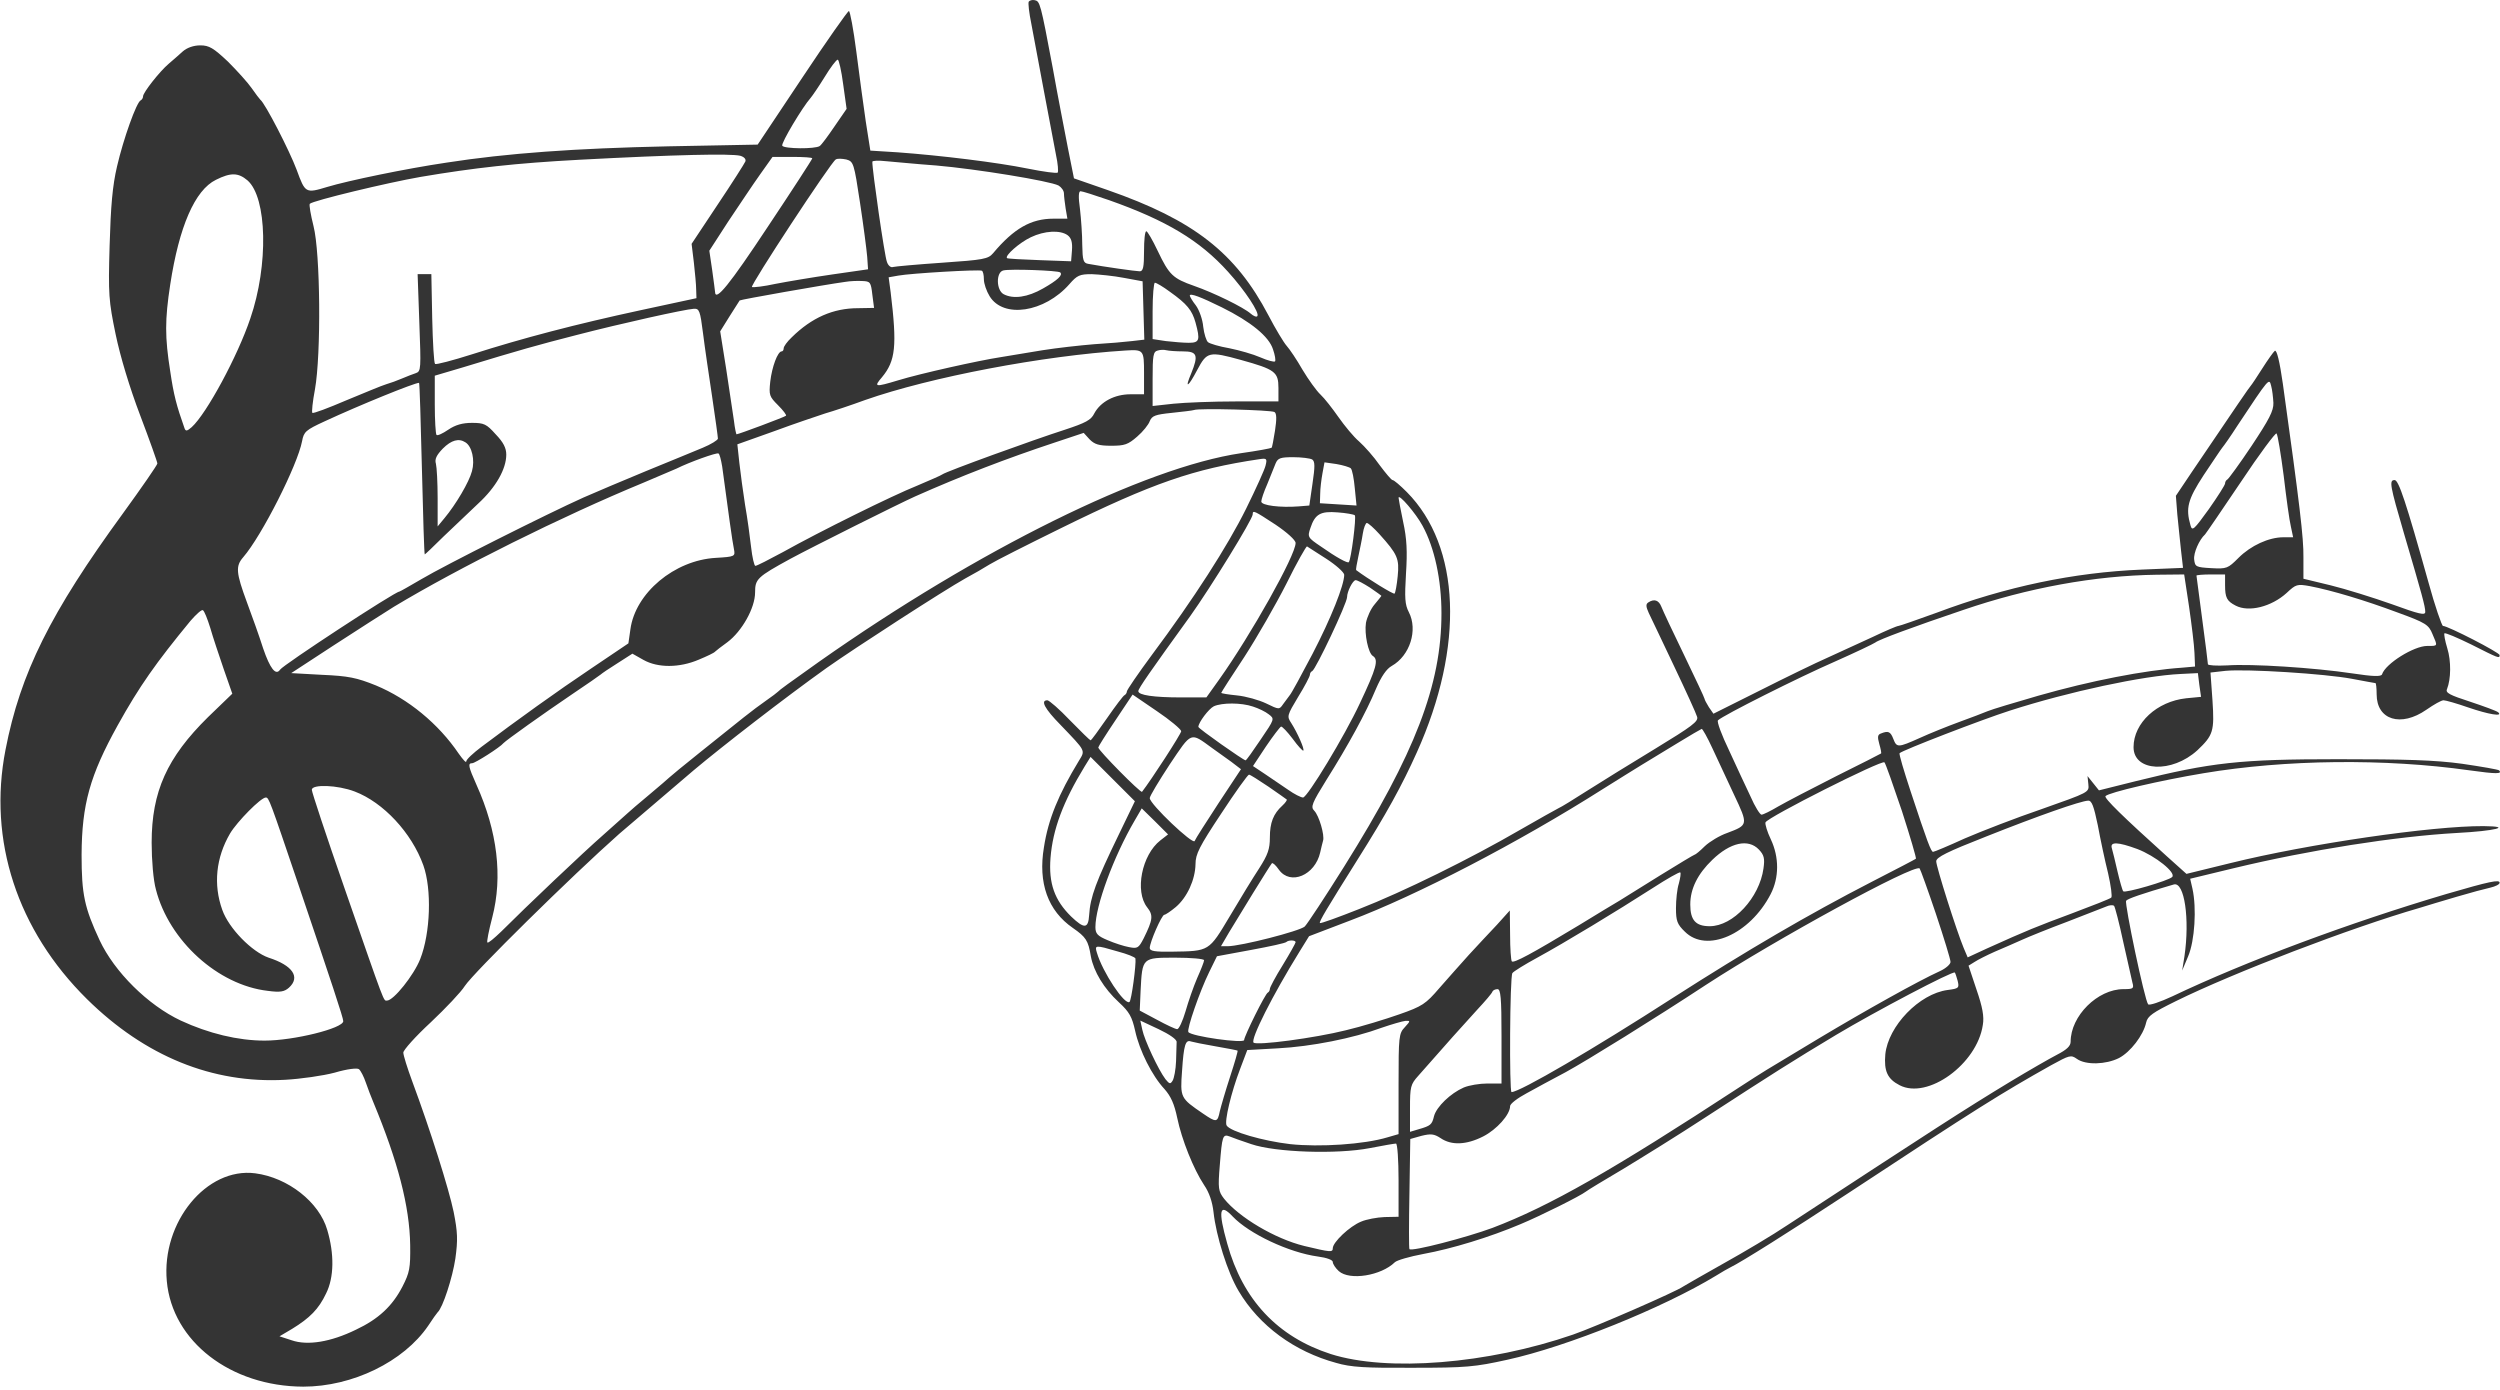 <svg width="806" height="448" viewBox="0 0 806 448" fill="none" xmlns="http://www.w3.org/2000/svg"><path d="M331.678 0.52C331.401 0.889 331.77 4.116 332.508 7.712C333.153 11.215 334.997 20.989 336.565 29.379C338.132 37.77 339.884 46.99 340.437 49.848C341.083 52.799 341.267 55.38 340.99 55.657C340.714 55.934 336.38 55.38 331.401 54.366C321.443 52.338 303.279 50.125 289.449 49.111L280.598 48.557L279.122 39.153C278.385 34.081 277.002 23.939 276.08 16.655C275.158 9.463 274.051 3.562 273.682 3.562C273.314 3.562 266.491 13.244 258.653 25.046L244.27 46.621L215.503 47.174C185.444 47.82 163.5 49.387 143.953 52.43C130.861 54.366 112.236 58.239 105.505 60.267C98.497 62.388 98.405 62.295 95.639 54.735C93.334 48.557 85.497 33.344 83.929 32.145C83.653 31.869 82.362 30.209 81.163 28.457C79.965 26.705 76.461 22.833 73.51 19.882C68.808 15.457 67.425 14.627 64.567 14.627C62.446 14.627 60.325 15.364 58.942 16.563C57.744 17.669 55.715 19.421 54.425 20.528C51.474 23.017 46.126 29.84 46.126 31.039C46.126 31.592 45.757 32.145 45.389 32.33C44.006 32.883 39.764 44.869 37.736 53.628C36.261 59.898 35.707 66.445 35.339 79.169C34.877 94.935 35.062 97.056 37.275 107.751C38.75 114.851 41.793 124.993 45.204 133.937C48.247 141.959 50.736 148.966 50.736 149.427C50.736 149.888 45.757 157.08 39.672 165.47C16.253 197.557 6.571 217.012 1.777 241.722C-3.94 270.95 5.557 299.902 28.055 322.123C46.772 340.563 68.531 349.415 91.951 348.124C96.93 347.847 104.122 346.833 107.902 345.819C111.959 344.62 115.186 344.251 115.739 344.712C116.292 345.173 117.307 347.11 117.952 349.046C118.598 350.982 119.704 353.748 120.349 355.316C128.279 374.402 132.059 388.877 132.244 401.417C132.336 408.885 132.059 410.268 129.754 414.786C126.527 421.056 122.009 425.297 114.725 428.709C106.611 432.674 99.143 433.872 94.072 432.12L90.107 430.83L94.164 428.432C99.88 424.929 102.739 422.07 105.136 416.999C107.718 411.836 107.81 404.275 105.505 396.53C102.923 387.587 92.873 379.657 82.27 378.274C66.595 376.246 52.027 394.041 53.779 413.034C55.531 432.489 74.34 446.965 97.76 447.057C113.619 447.057 130.123 439.036 138.052 427.418C139.435 425.297 140.818 423.361 141.095 423.085C142.755 421.609 145.89 411.928 146.812 405.75C147.641 399.757 147.549 397.268 146.258 390.721C144.691 383.253 138.882 364.72 132.889 348.585C131.322 344.343 130.031 340.194 130.031 339.365C130.031 338.535 133.995 334.109 138.882 329.591C143.677 325.073 148.656 319.818 149.854 317.881C152.62 313.64 184.43 282.291 199.644 268.829C202.963 265.971 209.97 259.978 223.616 248.36C232.837 240.615 252.937 225.033 266.491 215.352C275.619 208.898 304.294 190.365 311.209 186.492C313.791 185.109 317.294 183.081 319.046 181.975C320.798 180.868 331.217 175.613 342.097 170.265C371.694 155.697 384.879 151.179 405.993 148.044C408.391 147.675 408.575 147.86 408.022 150.072C407.745 151.363 404.887 157.633 401.752 163.995C395.759 176.074 384.879 193.039 371.325 211.203C366.899 217.196 363.303 222.452 363.303 222.913C363.303 223.374 362.935 223.927 362.566 224.111C362.197 224.203 359.615 227.615 356.941 231.487C354.175 235.452 351.87 238.679 351.594 238.679C351.409 238.679 348.459 235.821 344.955 232.225C341.544 228.629 338.224 225.771 337.671 225.771C335.366 225.771 336.749 228.445 341.912 233.7C350.211 242.367 349.934 241.814 347.813 245.318C341.267 256.106 337.948 264.127 336.565 273.163C334.628 284.688 337.856 293.632 345.877 299.164C350.118 302.115 350.856 303.221 351.686 308.292C352.608 313.271 355.927 318.711 360.722 323.137C364.133 326.272 364.963 327.839 365.977 332.357C367.36 338.719 371.417 346.833 375.474 351.166C377.503 353.472 378.609 355.961 379.531 360.387C381.006 367.486 384.787 376.891 388.198 382.054C389.858 384.452 390.872 387.494 391.241 390.814C392.071 398.466 395.759 410.268 399.355 416.262C405.993 427.418 417.242 435.716 430.796 439.404C435.498 440.787 440.2 441.064 455.506 440.972C472.656 440.972 475.514 440.695 485.933 438.39C505.296 434.149 536.276 421.609 553.241 411.283C554.993 410.176 557.113 408.978 557.851 408.609C561.17 407.041 577.306 396.899 595.654 384.82C637.791 357.067 645.075 352.55 661.302 343.421C667.203 340.194 667.664 340.01 669.601 341.393C672.459 343.421 678.913 343.237 683.155 341.116C686.843 339.18 690.992 333.832 691.914 329.683C692.375 327.563 694.034 326.456 701.503 322.768C720.22 313.548 758.023 299.072 780.059 292.71C782.365 291.972 787.712 290.405 792.046 289.114C796.379 287.823 801.266 286.532 802.926 286.164C804.493 285.795 805.876 285.149 805.876 284.596C805.876 283.49 802.741 284.135 788.819 288.192C757.378 297.505 724 309.952 700.396 321.201C696.432 323.045 692.928 324.243 692.559 323.782C691.453 322.584 684.906 291.327 685.46 290.405C685.921 289.759 690.346 288.192 700.857 285.149C704.269 284.227 706.021 296.306 704.269 308.292L703.531 312.902L705.468 308.292C707.588 303.313 708.234 292.802 706.851 286.532L706.113 283.305L720.22 279.894C744.746 273.993 772.407 269.659 792.046 268.553C804.493 267.907 810.302 266.432 800.713 266.34C784.116 266.248 744.193 272.057 719.206 278.234L704.914 281.738L698.645 276.113C684.63 263.482 678.176 257.212 678.821 256.659C679.927 255.46 696.616 251.588 710.446 249.283C736.816 244.857 768.903 244.488 796.195 248.36C804.77 249.559 806.89 249.559 805.692 248.36C805.415 248.084 800.067 247.162 793.798 246.24C785.038 245.041 775.634 244.765 753.782 244.765C722.156 244.765 713.028 245.779 688.502 251.864L676.7 254.815L674.856 252.51L673.012 250.205L673.289 252.878C673.565 255.46 673.473 255.46 658.352 260.808C649.962 263.666 638.805 268 633.457 270.305C628.202 272.702 623.592 274.638 623.223 274.638C622.577 274.638 621.379 271.503 615.939 254.999C613.818 248.545 612.158 243.013 612.435 242.828C613.265 241.906 639.082 231.948 648.025 229.09C666.927 223.005 690.992 217.841 703.07 217.288L708.602 217.012L709.063 220.792L709.617 224.664L704.822 225.125C695.417 226.14 687.857 233.055 687.857 240.892C687.857 248.822 700.212 249.375 708.418 241.906C713.581 237.02 713.95 235.729 713.305 225.863L712.659 216.827L717.546 216.274C724.369 215.629 749.54 217.196 758.3 218.856C762.264 219.593 765.676 220.239 765.86 220.239C766.045 220.239 766.229 221.898 766.229 223.835C766.229 232.133 774.066 234.53 782.272 228.814C784.67 227.154 787.067 225.771 787.805 225.771C788.45 225.771 792.046 226.785 795.734 228.076C802.465 230.381 807.075 231.119 805.415 229.643C804.862 229.182 800.805 227.707 796.379 226.232C789.833 224.111 788.358 223.374 788.911 222.175C790.202 218.948 790.294 213.139 789.003 208.99C788.265 206.593 787.897 204.472 788.081 204.195C788.358 203.919 792.23 205.578 796.748 207.791C805.507 212.217 805.876 212.401 805.876 211.203C805.876 210.373 789.188 201.798 787.62 201.798C787.251 201.798 785.038 195.436 782.918 187.691C775.726 161.967 773.329 154.775 772.038 154.775C770.194 154.775 770.47 156.342 775.081 172.109C780.889 191.84 781.904 195.528 781.904 197.28C781.904 198.479 779.967 198.018 771.116 194.791C765.123 192.67 756.271 189.904 751.384 188.705L742.625 186.585V179.669C742.717 173.492 741.427 162.704 735.987 123.702C734.972 116.603 734.05 112.73 733.405 113.099C732.944 113.468 731.1 116.05 729.348 118.816C727.596 121.582 725.937 124.071 725.66 124.348C725.199 124.809 721.419 130.341 706.758 152.009L701.503 159.846L701.964 165.839C702.333 169.158 702.794 174.322 703.162 177.457L703.808 183.081L690.531 183.634C668.586 184.556 646.919 189.074 624.329 197.557C617.967 199.862 612.435 201.798 612.066 201.798C611.605 201.798 607.917 203.366 603.676 205.394C599.527 207.33 592.98 210.281 589.2 212.033C585.42 213.692 575.554 218.487 567.348 222.636L552.411 230.104L550.936 227.984C550.198 226.785 549.553 225.586 549.553 225.31C549.553 225.033 546.602 218.763 543.006 211.295C539.411 203.919 536.091 196.819 535.63 195.621C534.8 193.5 533.325 192.947 531.389 194.238C530.559 194.791 530.651 195.621 531.573 197.649C532.311 199.216 535.999 206.869 539.779 214.891C543.56 222.82 546.879 230.104 547.156 231.119C547.617 232.594 545.496 234.161 533.694 241.353C525.949 246.055 516.083 252.141 511.75 254.907C507.416 257.673 503.267 260.255 502.529 260.531C501.792 260.9 496.167 264.035 490.082 267.539C474.223 276.759 452.371 287.547 438.172 293.079C431.441 295.753 425.817 297.781 425.54 297.597C425.171 297.228 427.845 292.802 437.619 277.22C446.931 262.467 452.002 253.247 456.797 242.552C472.195 208.345 470.904 176.166 453.57 158.647C451.449 156.527 449.421 154.775 448.96 154.775C448.591 154.775 446.747 152.562 444.811 149.98C442.967 147.306 439.924 143.895 438.172 142.327C436.42 140.852 433.47 137.256 431.533 134.49C429.597 131.724 427.015 128.405 425.725 127.206C424.434 126.008 421.852 122.412 419.916 119.185C418.072 115.957 415.767 112.546 414.845 111.532C413.923 110.518 411.249 106.092 408.944 101.666C398.34 81.474 384.879 70.963 357.126 61.281L346.246 57.501L344.31 47.82C343.295 42.472 340.99 30.854 339.423 22.003C335.458 0.889 335.274 0.428 333.614 0.059C332.784 -0.126 331.955 0.151 331.678 0.52ZM271.838 27.166L272.945 35.096L269.072 40.72C266.952 43.855 264.831 46.713 264.278 47.082C262.803 48.096 252.845 48.004 252.199 46.99C251.738 46.16 258.838 34.358 261.327 31.592C261.881 30.947 263.909 27.996 265.845 24.861C267.689 21.819 269.626 19.237 270.087 19.237C270.455 19.237 271.285 22.833 271.838 27.166ZM238.645 50.217C239.936 50.586 240.582 51.323 240.305 52.061C240.028 52.706 236.064 58.976 231.361 65.984L222.971 78.615L223.709 84.701C224.077 88.02 224.446 91.893 224.446 93.368L224.538 96.134L206.559 100.006C185.629 104.524 168.387 109.042 152.252 114.206C145.89 116.234 140.542 117.617 140.265 117.341C139.896 117.064 139.528 110.425 139.343 102.588L139.067 88.389H136.854H134.641L135.194 104.063C135.747 118.816 135.747 119.738 134.088 120.291C133.166 120.568 131.137 121.397 129.57 122.043C128.094 122.688 125.789 123.518 124.499 123.887C123.208 124.256 117.491 126.653 111.682 129.05C105.874 131.54 100.987 133.384 100.71 133.107C100.434 132.923 100.802 129.419 101.54 125.547C103.569 114.206 103.292 81.474 101.079 72.899C100.157 69.211 99.604 65.984 99.88 65.707C100.802 64.693 124.96 58.884 135.563 57.04C152.989 54.09 166.266 52.614 186.735 51.508C217.9 49.848 235.603 49.479 238.645 50.217ZM261.881 51.047C261.881 51.323 255.426 61.281 247.497 73.175C235.234 91.708 230.624 97.425 230.532 94.105C230.532 93.737 230.071 90.602 229.61 87.098L228.688 80.828L234.773 71.424C238.184 66.352 242.702 59.529 245.007 56.302L249.064 50.586H255.519C259.022 50.586 261.881 50.77 261.881 51.047ZM277.278 65.43C278.385 72.714 279.399 80.552 279.583 82.764L279.86 86.821L268.335 88.481C261.973 89.403 253.767 90.786 249.986 91.524C246.206 92.354 242.887 92.722 242.426 92.538C241.78 92.077 267.781 52.43 269.441 51.416C269.994 51.047 271.47 51.139 272.853 51.416C275.158 52.061 275.342 52.522 277.278 65.43ZM301.804 53.352C314.713 54.458 338.409 58.331 341.267 59.806C342.189 60.359 343.019 61.466 343.019 62.388C343.019 63.218 343.295 65.43 343.572 67.274L344.125 70.502H339.607C332.416 70.502 326.883 73.636 320.153 81.658C318.585 83.502 317.11 83.779 303.741 84.701C295.719 85.254 288.527 85.899 287.882 86.084C287.236 86.36 286.314 85.623 285.945 84.424C285.208 82.764 281.151 54.55 281.243 52.153C281.243 51.784 283.179 51.692 285.669 51.969C288.066 52.153 295.35 52.891 301.804 53.352ZM79.78 58.146C86.142 63.679 86.603 85.531 80.702 102.68C76.645 114.759 66.595 133.384 61.801 137.717C60.325 139.008 59.864 139.1 59.496 138.086C56.914 130.802 55.992 127.298 54.886 119.738C53.134 108.673 53.134 103.141 54.886 91.708C57.744 73.083 62.815 61.281 69.638 57.962C74.433 55.565 76.83 55.657 79.78 58.146ZM357.495 64.508C376.027 71.055 386.815 77.509 395.943 87.651C401.383 93.644 406.27 101.021 405.348 101.943C405.071 102.311 404.057 101.85 403.227 101.113C400.922 99.084 391.333 94.382 384.971 92.169C378.148 89.772 376.949 88.665 373.261 80.92C371.602 77.417 369.942 74.558 369.573 74.558C369.112 74.558 368.836 77.417 368.836 81.013C368.836 86.084 368.559 87.467 367.453 87.467C366.254 87.467 355.835 85.992 350.856 85.07C349.289 84.793 349.012 84.055 348.92 78.984C348.92 75.757 348.551 70.594 348.182 67.367C347.629 63.494 347.721 61.65 348.367 61.65C348.92 61.65 352.977 62.941 357.495 64.508ZM344.217 75.849C345.416 76.771 345.785 78.154 345.601 80.736L345.324 84.24L335.182 83.871C329.649 83.686 324.855 83.41 324.671 83.225C323.841 82.488 328.635 78.247 332.323 76.495C336.749 74.374 341.82 74.097 344.217 75.849ZM317.202 90.049C317.202 91.432 318.032 93.829 319.046 95.489C323.472 102.772 336.749 100.744 344.771 91.616C347.26 88.758 348.09 88.389 351.963 88.389C354.36 88.481 359.062 88.942 362.381 89.588L368.375 90.694L368.651 100.099L368.928 109.503L364.963 109.964C362.75 110.241 357.31 110.702 352.7 110.979C348.182 111.347 340.714 112.177 336.104 112.915C331.586 113.652 325.5 114.667 322.734 115.128C315.45 116.234 296.549 120.475 289.634 122.596C281.981 124.901 281.612 124.809 284.378 121.582C288.711 116.326 289.265 111.624 287.144 94.198L286.499 89.403L289.634 88.85C293.69 88.112 315.635 86.821 316.557 87.282C316.926 87.467 317.202 88.665 317.202 90.049ZM341.82 87.836C342.742 88.665 340.99 90.325 336.288 92.999C331.309 95.857 326.699 96.503 323.564 94.843C321.167 93.552 321.075 87.743 323.472 87.19C325.5 86.637 341.175 87.19 341.82 87.836ZM281.243 95.028L281.796 99.269L276.633 99.361C268.611 99.361 261.696 102.404 255.242 108.766C253.767 110.149 252.66 111.716 252.66 112.269C252.66 112.823 252.384 113.284 252.015 113.284C250.724 113.284 248.88 118.263 248.327 123.057C247.866 127.391 248.05 127.852 250.816 130.618C252.476 132.277 253.674 133.845 253.398 134.029C253.121 134.398 238.092 140.022 237.447 140.022C237.355 140.022 236.894 138.086 236.617 135.597C236.248 133.199 235.142 125.731 234.128 119L232.191 106.829L235.234 101.943C236.894 99.361 238.369 97.056 238.461 96.871C238.645 96.595 265.753 91.8 272.484 90.878C274.051 90.602 276.541 90.51 278.016 90.602C280.598 90.694 280.782 90.971 281.243 95.028ZM377.226 94.105C382.666 97.978 384.326 100.006 385.432 103.971C387 109.688 386.723 110.518 383.219 110.518C381.56 110.518 378.24 110.241 375.843 109.964L371.602 109.319V100.283C371.602 95.212 371.97 91.155 372.339 91.155C372.8 91.155 375.013 92.446 377.226 94.105ZM393.915 99.084C403.227 103.695 409.128 108.489 410.419 112.638C411.064 114.482 411.341 116.234 411.064 116.511C410.788 116.787 408.667 116.234 406.362 115.22C404.057 114.206 399.539 112.915 396.312 112.269C393.085 111.716 390.042 110.794 389.489 110.333C388.936 109.964 388.198 107.659 387.922 105.354C387.737 103.049 386.631 99.914 385.524 98.439C384.418 97.056 383.588 95.581 383.588 95.304C383.588 94.382 387.184 95.765 393.915 99.084ZM226.659 107.475C227.212 111.993 228.595 121.213 229.61 128.036C230.624 134.859 231.454 140.852 231.454 141.405C231.454 141.866 229.241 143.249 226.567 144.356C223.985 145.462 215.779 148.782 208.403 151.824C201.027 154.867 191.899 158.739 188.118 160.399C176.409 165.655 143.216 182.343 135.932 186.677C132.151 188.89 128.924 190.734 128.74 190.734C127.357 190.734 91.306 214.338 90.291 215.905C88.908 217.934 87.064 215.536 84.851 209.082C83.653 205.302 81.255 198.571 79.596 194.145C76.092 184.648 75.908 182.528 78.397 179.669C84.39 172.754 95.916 149.98 97.391 142.235C97.944 139.193 98.59 138.639 104.583 135.873C116.108 130.525 133.627 123.426 135.102 123.426C135.286 123.426 135.655 135.873 136.024 151.087C136.393 166.3 136.761 178.747 136.946 178.747C137.038 178.747 139.804 176.166 143.031 172.939C146.351 169.804 151.33 165.009 154.188 162.335C159.904 157.08 163.224 151.179 163.224 146.569C163.224 144.448 162.302 142.604 159.812 140.022C156.862 136.703 156.032 136.334 152.159 136.334C149.117 136.334 146.812 136.98 144.507 138.547C142.755 139.746 141.003 140.576 140.726 140.207C140.45 139.93 140.173 135.504 140.173 130.433V121.121L149.209 118.447C167.926 112.73 173.274 111.255 185.813 108.028C200.381 104.248 220.758 99.73 223.709 99.545C225.46 99.453 225.737 100.191 226.659 107.475ZM368.836 120.291V127.114H364.502C359.339 127.114 354.821 129.511 352.792 133.292C351.778 135.412 350.026 136.334 343.295 138.547C332.969 141.866 305.031 152.009 303.833 152.931C303.372 153.3 299.684 154.867 295.811 156.527C287.513 159.846 264.278 171.371 252.384 178.01C247.958 180.407 243.993 182.436 243.532 182.436C243.163 182.436 242.518 179.67 242.149 176.35C241.78 173.031 240.95 166.946 240.213 162.796C239.567 158.647 238.738 152.562 238.369 149.243L237.723 143.249L249.618 139.008C256.072 136.611 263.54 134.121 266.03 133.292C268.611 132.554 274.42 130.618 278.938 128.958C299.96 121.582 336.288 114.667 362.842 113.007C368.743 112.638 368.836 112.823 368.836 120.291ZM381.375 113.284C385.985 113.284 386.446 114.482 384.049 120.383C381.836 125.547 383.035 124.901 385.985 119.277C389.12 113.376 389.766 113.191 400.092 116.05C411.064 119.092 412.171 119.922 412.171 125.086V129.419H398.617C391.056 129.419 381.928 129.788 378.332 130.157L371.602 130.894V122.135C371.602 114.574 371.786 113.376 373.261 113.007C374.091 112.73 375.382 112.73 376.027 112.915C376.765 113.099 379.162 113.284 381.375 113.284ZM732.944 129.88C733.036 132.462 731.561 135.228 725.937 143.71C722.064 149.519 718.468 154.406 718.099 154.59C717.73 154.775 717.362 155.328 717.362 155.881C717.362 156.342 714.964 160.123 712.106 164.179C707.312 170.818 706.758 171.371 706.205 169.343C704.638 163.811 705.283 161.137 710.446 153.207C713.305 148.966 715.979 144.909 716.44 144.356C716.993 143.71 719.206 140.576 721.326 137.256C731.653 121.674 731.561 121.858 732.206 124.348C732.575 125.639 732.852 128.128 732.944 129.88ZM410.88 132.831C411.618 133.292 411.618 135.136 411.064 138.824C410.603 141.682 410.142 144.264 409.958 144.356C409.774 144.54 405.348 145.37 400.092 146.108C369.02 150.718 315.45 177.18 264.093 213.323C254.228 220.331 251.277 222.452 250.816 223.005C250.54 223.281 248.88 224.572 247.128 225.771C245.376 226.969 242.057 229.459 239.752 231.303C237.447 233.147 231.269 238.126 225.921 242.367C220.574 246.609 216.056 250.389 215.779 250.666C215.503 250.942 212.644 253.432 209.325 256.198C206.006 258.964 202.871 261.638 202.318 262.191C201.764 262.652 198.261 265.787 194.573 269.106C187.934 274.915 169.586 292.341 161.564 300.363C159.351 302.483 157.415 304.143 157.138 303.867C156.862 303.682 157.599 299.994 158.706 295.753C162.117 282.66 160.365 268 153.635 253.063C150.961 247.07 150.776 246.055 152.252 246.055C153.174 246.055 161.287 240.892 162.302 239.601C163.131 238.679 175.302 230.012 184.43 223.835C189.225 220.607 193.374 217.749 193.651 217.473C193.927 217.196 196.324 215.536 198.998 213.877L203.885 210.742L207.481 212.77C212.091 215.352 219.006 215.352 225.276 212.678C227.95 211.572 230.255 210.465 230.532 210.096C230.808 209.82 232.56 208.437 234.496 207.054C239.199 203.55 243.44 195.989 243.44 191.01C243.44 186.677 244.085 186.031 254.873 180.131C261.881 176.35 289.91 162.335 295.073 160.03C310.01 153.392 324.671 147.767 339.976 142.696L349.381 139.561L351.317 141.682C352.885 143.249 354.268 143.71 358.232 143.71C362.566 143.71 363.672 143.342 366.623 140.76C368.467 139.193 370.311 136.887 370.68 135.781C371.417 134.029 372.432 133.66 377.779 133.107C381.191 132.738 384.51 132.37 384.971 132.185C386.539 131.54 409.774 132.185 410.88 132.831ZM736.263 153.392C737.093 160.491 738.107 167.868 738.568 169.712L739.306 173.215H736.171C731.469 173.215 725.66 175.889 721.695 179.854C718.284 183.265 717.915 183.45 712.936 183.173C707.957 182.897 707.68 182.712 707.404 180.407C707.127 178.286 709.063 173.953 710.908 172.293C711.184 172.017 716.347 164.456 722.433 155.42C728.426 146.384 733.682 139.377 733.958 139.746C734.327 140.115 735.341 146.292 736.263 153.392ZM150.039 142.604C152.159 143.895 153.174 148.321 152.159 151.917C151.237 155.42 146.996 162.612 143.308 167.038L141.095 169.712V160.584C141.095 155.605 140.818 150.626 140.542 149.519C140.081 148.044 140.726 146.753 142.755 144.632C145.521 141.866 147.918 141.221 150.039 142.604ZM232.837 150.441C234.681 164.179 236.156 174.967 236.617 176.996C237.078 179.393 236.986 179.485 230.808 179.854C217.439 180.592 204.807 191.195 203.24 202.905L202.594 207.423L190.7 215.444C179.544 222.913 166.727 232.133 155.202 240.8C152.528 242.828 150.315 244.857 150.315 245.502C150.315 246.055 149.301 244.949 147.918 243.013C141.372 233.331 131.598 225.31 121.179 220.976C115.002 218.487 112.328 217.934 103.845 217.565L93.887 217.012L107.718 207.976C115.37 202.997 124.038 197.465 126.988 195.621C147.826 183.081 181.111 166.485 207.481 155.605C212.275 153.576 217.07 151.548 218.084 151.087C222.326 148.966 231.085 145.831 231.638 146.2C232.007 146.384 232.468 148.228 232.837 150.441ZM423.051 148.136C423.973 148.782 423.973 150.349 423.143 155.973L422.129 162.981L418.717 163.257C412.816 163.718 406.639 162.981 406.639 161.69C406.639 161.045 407.469 158.555 408.575 156.066C409.589 153.576 410.788 150.626 411.249 149.427C411.986 147.675 412.816 147.399 416.965 147.399C419.639 147.399 422.405 147.767 423.051 148.136ZM435.498 150.994C435.959 151.455 436.512 154.314 436.789 157.449L437.342 162.981L431.441 162.612L425.54 162.243L425.632 159.201C425.632 157.541 426.001 154.59 426.37 152.562L427.016 149.058L430.888 149.611C433.009 149.98 435.129 150.626 435.498 150.994ZM458.641 169.527C462.514 176.627 464.726 186.954 464.726 197.741C464.726 220.792 456.244 242.828 433.377 279.341C427.2 289.206 421.483 297.873 420.654 298.703C419.086 300.178 400 305.065 395.759 305.065H393.638L396.22 300.639C399.078 295.845 409.405 279.064 410.05 278.326C410.327 278.05 411.341 278.972 412.355 280.447C416.043 285.518 423.973 282.199 425.632 274.823C425.909 273.44 426.37 271.78 426.554 271.042C427.108 269.291 425.264 262.929 423.696 261.361C422.498 260.162 422.959 258.964 427.661 251.403C434.576 240.431 440.477 229.643 443.612 222.083C445.364 218.026 447.023 215.629 448.683 214.707C454.584 211.387 457.166 203.089 454.215 197.372C452.924 194.883 452.832 192.762 453.293 184.925C453.754 177.825 453.57 173.676 452.371 168.236C451.541 164.272 450.896 160.768 450.896 160.491C450.896 159.016 456.52 165.563 458.641 169.527ZM411.249 169.158C414.937 171.648 417.703 174.137 417.703 175.059C417.703 179.024 403.319 204.656 393.085 219.04L388.936 224.849H380.822C371.878 224.849 366.992 224.111 366.992 222.82C366.992 221.991 370.772 216.551 383.772 198.571C390.227 189.535 403.873 167.407 403.873 165.839C403.873 164.364 404.334 164.64 411.249 169.158ZM436.789 166.116C437.342 166.761 435.59 180.499 434.853 181.237C434.484 181.698 430.796 179.67 425.817 176.166C421.576 173.308 421.483 173.123 422.498 170.173C423.973 165.747 425.725 164.733 431.257 165.194C433.931 165.378 436.42 165.839 436.789 166.116ZM444.718 172.201C450.619 178.747 451.173 180.131 450.619 185.755C450.343 188.613 449.882 191.103 449.605 191.379C449.329 191.748 440.938 186.585 437.25 183.819C437.066 183.634 437.434 181.79 437.895 179.577C438.356 177.364 439.094 173.953 439.371 172.017C439.647 170.173 440.293 168.605 440.661 168.605C441.123 168.605 442.967 170.265 444.718 172.201ZM427.569 180.131C430.704 182.159 433.285 184.464 433.377 185.294C433.377 188.613 429.136 199.309 423.143 210.834C419.547 217.657 416.32 223.65 415.767 224.203C415.306 224.849 414.292 226.14 413.646 227.062C412.447 228.814 412.355 228.814 408.206 226.785C405.901 225.679 401.66 224.48 398.801 224.203C396.035 223.927 393.73 223.558 393.73 223.374C393.73 223.189 397.05 218.026 401.199 211.756C405.256 205.486 411.341 194.883 414.753 188.152C418.072 181.421 421.115 176.074 421.391 176.166C421.668 176.35 424.434 178.102 427.569 180.131ZM705.744 195.528C706.574 201.245 707.404 207.976 707.496 210.465L707.68 214.891L703.531 215.26C691.361 216.09 673.934 219.501 657.153 224.296C649.501 226.508 642.124 228.721 640.833 229.275C639.543 229.828 635.394 231.395 631.613 232.778C627.833 234.161 622.116 236.466 618.889 237.942C611.882 241.076 611.513 241.076 610.407 238.218C609.485 235.821 608.747 235.544 606.442 236.466C605.335 236.835 605.243 237.573 605.889 239.878C606.35 241.445 606.626 242.828 606.442 242.921C606.35 243.013 599.896 246.332 592.058 250.205C584.221 254.169 575.738 258.595 573.341 259.978C570.852 261.453 568.454 262.652 567.901 262.652C567.44 262.652 565.781 260.07 564.397 256.843C562.922 253.708 559.787 247.07 557.482 241.999C555.085 237.02 553.425 232.594 553.886 232.225C555.454 230.658 580.072 218.302 591.505 213.323C598.144 210.373 603.952 207.607 604.598 207.146C605.704 206.224 616.861 202.075 632.996 196.635C653.742 189.535 675.317 185.57 695.325 185.294L704.177 185.202L705.744 195.528ZM717.362 188.613C717.362 192.67 717.915 193.777 720.773 195.252C725.015 197.465 732.299 195.621 737.185 191.195C740.228 188.337 740.597 188.244 744.746 188.982C751.846 190.365 762.357 193.5 772.96 197.465C782.088 200.784 783.01 201.429 784.209 204.38C785.96 208.437 786.053 208.252 782.549 208.252C778.215 208.252 769.087 213.969 767.981 217.38C767.704 218.21 765.123 218.118 758.392 217.104C746.129 215.26 725.752 213.969 718.099 214.522C714.596 214.707 711.83 214.522 711.83 214.153C711.83 213.692 711 207.146 709.985 199.585C708.971 192.117 708.141 185.755 708.141 185.57C708.141 185.386 710.262 185.202 712.752 185.202H717.362V188.613ZM441.676 189.443C443.704 190.826 445.364 192.025 445.364 192.117C445.364 192.209 444.35 193.408 443.151 194.883C441.952 196.266 440.754 198.94 440.385 200.784C439.832 204.38 441.123 210.557 442.598 211.479C444.534 212.678 443.796 215.352 438.449 226.693C433.562 237.204 421.483 257.12 420.1 257.12C419.455 257.12 417.242 256.013 415.306 254.63C413.369 253.339 409.958 251.034 407.837 249.559L403.965 246.977L408.114 240.708C410.419 237.296 412.632 234.438 413.001 234.253C413.369 234.161 415.029 235.913 416.781 238.218C418.441 240.523 420.008 242.183 420.193 241.999C420.654 241.537 418.256 236.19 416.32 233.147C414.845 230.934 414.937 230.658 418.533 224.664C420.653 221.253 422.313 218.026 422.313 217.565C422.313 217.104 422.59 216.551 423.051 216.366C424.157 215.905 434.299 194.514 434.299 192.486C434.299 190.734 436.144 187.046 437.066 187.046C437.619 187.046 439.647 188.152 441.676 189.443ZM67.794 202.444C68.624 205.394 70.652 211.387 72.127 215.721L74.894 223.65L67.056 231.211C53.871 244.211 48.892 255.183 48.892 271.688C48.892 277.404 49.446 283.859 50.275 286.809C54.517 303.313 70.283 317.605 86.327 319.449C90.383 320.002 91.674 319.725 93.15 318.435C96.93 315.023 94.348 311.243 86.603 308.753C81.255 306.909 73.787 299.349 71.666 293.355C68.716 285.149 69.638 276.482 74.156 268.737C76.461 264.865 84.114 257.12 85.681 257.12C86.695 257.12 86.88 257.673 96.377 285.703C106.888 316.775 110.668 328.116 110.668 329.222C110.668 331.527 94.717 335.492 85.312 335.492C76.737 335.492 67.241 333.187 58.297 329.038C47.694 324.059 36.906 313.363 32.111 303.129C27.225 292.618 26.303 288.376 26.303 275.56C26.395 259.333 28.977 250.02 37.92 233.885C44.928 221.253 50.275 213.692 61.432 200.139C63.276 198.018 65.028 196.45 65.397 196.727C65.858 196.911 66.872 199.493 67.794 202.444ZM380.822 235.729C380.822 236.559 371.141 251.495 368.19 255.276C367.729 255.737 354.083 241.906 354.083 240.984C354.083 240.708 356.573 236.743 359.615 232.225L365.147 223.927L372.985 229.275C377.226 232.133 380.73 235.083 380.822 235.729ZM403.965 227.799C405.717 228.353 408.022 229.459 409.036 230.289C410.972 231.764 410.972 231.764 406.454 238.403C403.965 242.091 401.844 245.133 401.568 245.133C400.922 245.133 386.354 234.899 386.354 234.346C386.354 232.963 389.673 228.537 391.333 227.707C394.007 226.508 400.185 226.508 403.965 227.799ZM552.042 241.169C553.702 244.672 556.837 251.403 559.05 256.198C563.66 265.971 563.66 265.971 556.837 268.553C554.44 269.383 551.212 271.319 549.645 272.794C548.078 274.362 546.602 275.56 546.326 275.56C546.141 275.56 541.07 278.603 535.261 282.199C529.36 285.887 523.459 289.575 522.076 290.405C520.693 291.235 514.792 294.738 508.984 298.334C493.862 307.462 488.054 310.597 487.408 309.952C487.132 309.583 486.855 305.803 486.855 301.469L486.763 293.54L482.614 298.15C480.216 300.639 476.16 305.065 473.578 307.831C470.996 310.69 466.755 315.484 464.081 318.527C459.655 323.69 458.549 324.428 451.173 327.009C446.747 328.577 438.91 330.974 433.839 332.173C423.881 334.662 405.163 337.152 404.149 336.137C403.135 335.031 410.235 320.924 418.902 306.909L422.037 301.838L435.314 296.767C456.613 288.745 489.529 271.688 516.821 254.354C521.431 251.495 526.963 247.992 529.268 246.609C531.573 245.226 536.737 242.091 540.794 239.601C544.85 237.112 548.354 235.083 548.631 234.991C548.907 234.991 550.475 237.757 552.042 241.169ZM390.78 241.169C392.347 242.275 395.206 244.304 396.957 245.594L400.092 247.992L392.901 258.872C388.936 264.957 385.432 270.397 385.155 271.135C384.694 272.518 370.68 259.24 370.68 257.304C370.68 256.659 373.63 251.772 377.134 246.424C384.326 235.729 383.68 236.005 390.78 241.169ZM360.722 269.014C353.346 284.227 351.502 289.114 351.133 295.107C350.856 299.441 349.565 299.533 345.324 295.476C339.976 290.221 338.04 284.781 338.685 276.575C339.423 267.354 342.742 258.503 349.657 247.162L351.594 244.027L358.693 251.127L365.885 258.318L360.722 269.014ZM613.173 261.453C615.847 269.752 617.875 276.667 617.691 276.851C617.506 277.036 611.144 280.355 603.584 284.227C582.838 294.923 563.291 306.356 539.411 321.662C513.963 338.074 489.99 352.089 487.316 352.089C486.578 352.089 486.763 314.839 487.593 313.732C487.961 313.179 491.557 310.966 495.614 308.753C504.558 303.867 521.154 293.816 532.772 286.348C537.474 283.305 541.531 281 541.716 281.277C541.992 281.461 541.716 283.121 541.255 284.873C540.701 286.532 540.333 290.128 540.333 292.802C540.333 296.859 540.701 297.966 543.191 300.363C550.198 307.37 564.121 301.285 570.852 288.284C573.618 282.937 573.618 276.39 570.944 270.674C569.745 268.184 569.008 265.695 569.192 265.141C569.837 263.482 606.811 244.857 607.548 245.779C607.917 246.148 610.407 253.247 613.173 261.453ZM408.944 253.616C411.986 255.737 414.66 257.581 414.845 257.765C415.029 257.857 414.476 258.779 413.462 259.701C410.511 262.375 409.405 265.234 409.405 270.028C409.405 273.716 408.759 275.56 405.993 279.894C404.057 282.844 399.816 289.759 396.496 295.384C389.673 306.817 389.95 306.633 377.871 306.817C372.339 306.909 370.68 306.633 370.68 305.618C370.68 303.774 374.552 294.923 375.382 294.923C375.751 294.923 377.41 293.816 379.07 292.433C382.758 289.298 385.34 283.582 385.432 278.603C385.432 275.376 386.631 272.979 393.73 262.283C398.248 255.368 402.305 249.744 402.674 249.744C403.043 249.744 405.809 251.495 408.944 253.616ZM114.356 255.183C123.576 258.687 132.705 268.461 136.485 278.972C139.251 286.717 138.79 300.824 135.471 309.214C133.442 314.378 126.896 322.584 124.775 322.584C123.577 322.584 124.406 324.704 111.037 286.256C105.228 269.567 100.526 255.368 100.526 254.63C100.526 252.786 108.824 253.063 114.356 255.183ZM676.332 266.063C677.161 270.581 678.637 277.497 679.651 281.553C680.573 285.61 681.034 289.114 680.665 289.391C680.296 289.759 674.672 291.972 668.033 294.462C656.416 298.795 653.834 299.81 640.557 305.803L634.379 308.661L633.088 305.618C630.783 300.086 624.237 279.433 624.237 277.681C624.237 276.39 627.741 274.638 640.188 269.752C657.338 262.929 670.799 258.226 673.197 258.134C674.395 258.042 675.041 259.886 676.332 266.063ZM374.091 270.95C368.098 275.652 365.793 287.362 369.85 292.526C371.878 295.107 371.694 296.49 368.743 302.483C367.084 305.711 366.715 305.895 363.949 305.342C362.381 305.065 359.247 304.051 357.126 303.129C353.807 301.746 353.161 301.008 353.161 298.888C353.161 292.065 359.062 276.113 365.793 264.588L368.098 260.623L372.339 264.773L376.581 269.014L374.091 270.95ZM567.071 273.901C568.731 275.652 569.008 276.759 568.547 279.986C567.256 289.391 558.773 298.611 551.212 298.611C546.695 298.611 544.943 296.675 544.943 291.604C544.943 286.532 547.34 281.738 552.042 277.22C557.851 271.596 563.66 270.305 567.071 273.901ZM689.055 273.716C694.864 275.929 701.687 281.369 700.304 282.752C699.106 283.951 685.183 288.008 684.538 287.362C684.261 287.086 683.431 284.135 682.693 281C681.956 277.773 681.126 274.362 680.849 273.44C680.204 271.319 682.786 271.411 689.055 273.716ZM624.145 294.646C626.726 302.391 628.847 309.306 628.847 310.136C628.847 310.874 627.28 312.257 625.436 313.087C618.52 316.222 601.371 325.811 586.434 334.754C567.532 346.095 568.915 345.266 561.078 350.337C519.771 377.352 499.579 388.877 481.138 395.885C472.932 398.927 454.953 403.63 454.4 402.708C454.215 402.523 454.215 394.41 454.4 384.728L454.676 367.21L458.272 366.196C461.315 365.458 462.329 365.55 464.45 366.933C467.953 369.33 472.748 369.146 478.188 366.38C482.522 364.167 486.855 359.373 486.855 356.606C486.855 355.869 489.252 354.025 492.203 352.457C495.061 350.89 500.778 347.755 504.835 345.634C511.75 341.854 533.602 328.3 550.014 317.512C572.327 302.944 617.23 278.419 618.889 279.986C619.166 280.355 621.563 286.993 624.145 294.646ZM684.538 303.682C685.921 309.767 687.211 315.668 687.488 316.775C688.041 318.711 687.765 318.896 684.63 318.896C676.239 318.896 667.572 327.563 667.572 335.861C667.572 337.244 666.281 338.443 663.239 340.01C660.749 341.301 654.018 345.173 648.21 348.677C632.996 357.897 623.776 363.89 576.292 394.963C571.497 398.19 562.185 403.722 555.546 407.41C549 411.098 543.191 414.418 542.638 414.786C540.517 416.354 514.331 427.787 507.14 430.276C479.663 439.773 447.3 442.355 429.044 436.546C411.894 431.014 400.646 419.028 395.667 400.956C392.624 390.168 393.177 387.679 397.418 392.197C402.674 397.729 415.49 403.814 424.895 405.105C427.753 405.474 429.689 406.211 429.689 406.857C429.689 407.502 430.519 408.793 431.626 409.807C435.129 412.942 445.272 411.283 449.697 406.949C450.343 406.304 454.492 405.105 458.918 404.275C468.046 402.616 480.401 398.835 490.174 394.686C496.813 391.92 509.537 385.558 511.289 384.175C511.842 383.714 517.19 380.487 523.275 376.891C529.36 373.203 541.439 365.734 550.014 360.11C571.866 345.911 578.136 341.946 591.966 333.648C604.598 326.087 629.677 312.902 630.23 313.548C630.415 313.732 630.783 314.931 631.152 316.222C631.705 318.527 631.521 318.711 627.925 319.172C618.797 320.371 608.747 330.79 607.825 339.918C607.364 345.266 608.47 347.847 612.435 349.876C621.471 354.578 637.422 343.053 639.266 330.421C639.727 327.747 639.174 324.704 637.238 319.08L634.656 311.335L636.592 310.136C637.699 309.399 640.649 307.923 643.139 306.817C645.72 305.711 649.593 304.051 651.806 303.037C654.018 302.022 660.657 299.349 666.558 297.136C672.459 294.831 678.083 292.618 679.098 292.249C680.112 291.788 681.218 291.696 681.587 292.065C681.864 292.341 683.247 297.597 684.538 303.682ZM417.703 303.774C417.703 304.051 415.859 307.37 413.554 311.151C411.249 314.839 409.405 318.342 409.405 318.803C409.405 319.264 409.128 319.818 408.759 320.002C407.93 320.279 401.107 334.109 401.107 335.308C401.107 336.506 383.957 334.109 383.127 332.726C382.574 331.804 386.815 319.541 389.858 313.363L392.347 308.292L403.319 306.264C409.313 305.157 414.476 304.051 414.753 303.682C415.398 303.037 417.703 303.037 417.703 303.774ZM360.261 306.725C363.396 307.555 365.977 308.569 366.07 309.03C366.346 310.874 364.779 322.676 364.133 323.045C362.566 324.059 355.466 313.456 353.622 307.094C352.885 304.696 353.069 304.604 360.261 306.725ZM388.198 309.583C388.198 310.044 387.184 312.626 385.985 315.3C384.787 318.066 383.127 322.86 382.205 326.087C381.283 329.222 380.084 331.804 379.531 331.804C378.978 331.804 376.027 330.421 372.985 328.761L367.453 325.811L367.729 319.449C368.282 308.661 368.19 308.753 378.978 308.753C384.049 308.753 388.198 309.122 388.198 309.583ZM484.089 334.109V349.322H479.571C477.082 349.322 473.67 349.876 471.918 350.613C467.677 352.457 463.159 356.791 462.329 359.834C461.684 362.6 461.223 362.968 457.35 364.075L454.584 364.905V357.344C454.584 350.337 454.768 349.599 457.258 346.833C465.741 337.152 472.195 329.96 476.252 325.534C478.833 322.768 481.046 320.186 481.138 319.725C481.323 319.264 482.06 318.896 482.798 318.896C483.812 318.896 484.089 321.569 484.089 334.109ZM379.347 335.953C379.347 336.691 379.254 339.549 379.162 342.131C379.07 344.804 378.517 347.663 378.056 348.4C377.318 349.599 377.042 349.507 375.751 347.939C373.446 344.897 368.928 335.215 368.282 331.988L367.637 329.038L373.538 331.804C377.042 333.464 379.439 335.123 379.347 335.953ZM452.924 331.158C450.988 333.187 450.896 334.109 450.896 349.507V365.642L447.392 366.657C439.832 368.962 425.448 369.884 415.951 368.869C407.192 367.855 396.681 364.812 395.482 362.876C394.652 361.678 396.957 352.089 399.816 344.62L402.121 338.535L411.986 337.981C422.682 337.428 436.236 334.754 445.456 331.343C448.683 330.236 452.187 329.222 453.109 329.13C454.769 329.038 454.768 329.13 452.924 331.158ZM391.886 337.336C395.667 337.981 398.894 338.627 398.986 338.719C399.17 338.811 398.064 342.592 396.589 347.11C395.113 351.627 393.638 356.699 393.269 358.266C392.532 361.954 392.163 361.954 387.829 359.004C380.545 354.025 380.453 353.933 381.099 345.173C381.652 336.875 382.205 335.123 383.957 335.769C384.51 335.953 388.106 336.691 391.886 337.336ZM403.412 368.869C411.249 371.543 431.072 372.189 441.584 370.16C445.825 369.33 449.605 368.685 450.066 368.685C450.527 368.685 450.896 374.033 450.896 380.487V392.289L446.378 392.381C443.981 392.473 440.477 393.119 438.817 393.856C435.129 395.332 429.689 400.495 429.689 402.431C429.689 403.814 428.952 403.722 420.469 401.694C411.064 399.388 399.447 392.473 394.652 386.48C392.808 384.083 392.624 383.253 393.269 375.6C394.007 366.288 394.191 365.55 396.404 366.38C397.234 366.749 400.369 367.855 403.412 368.869Z" fill="#343434" /></svg>
